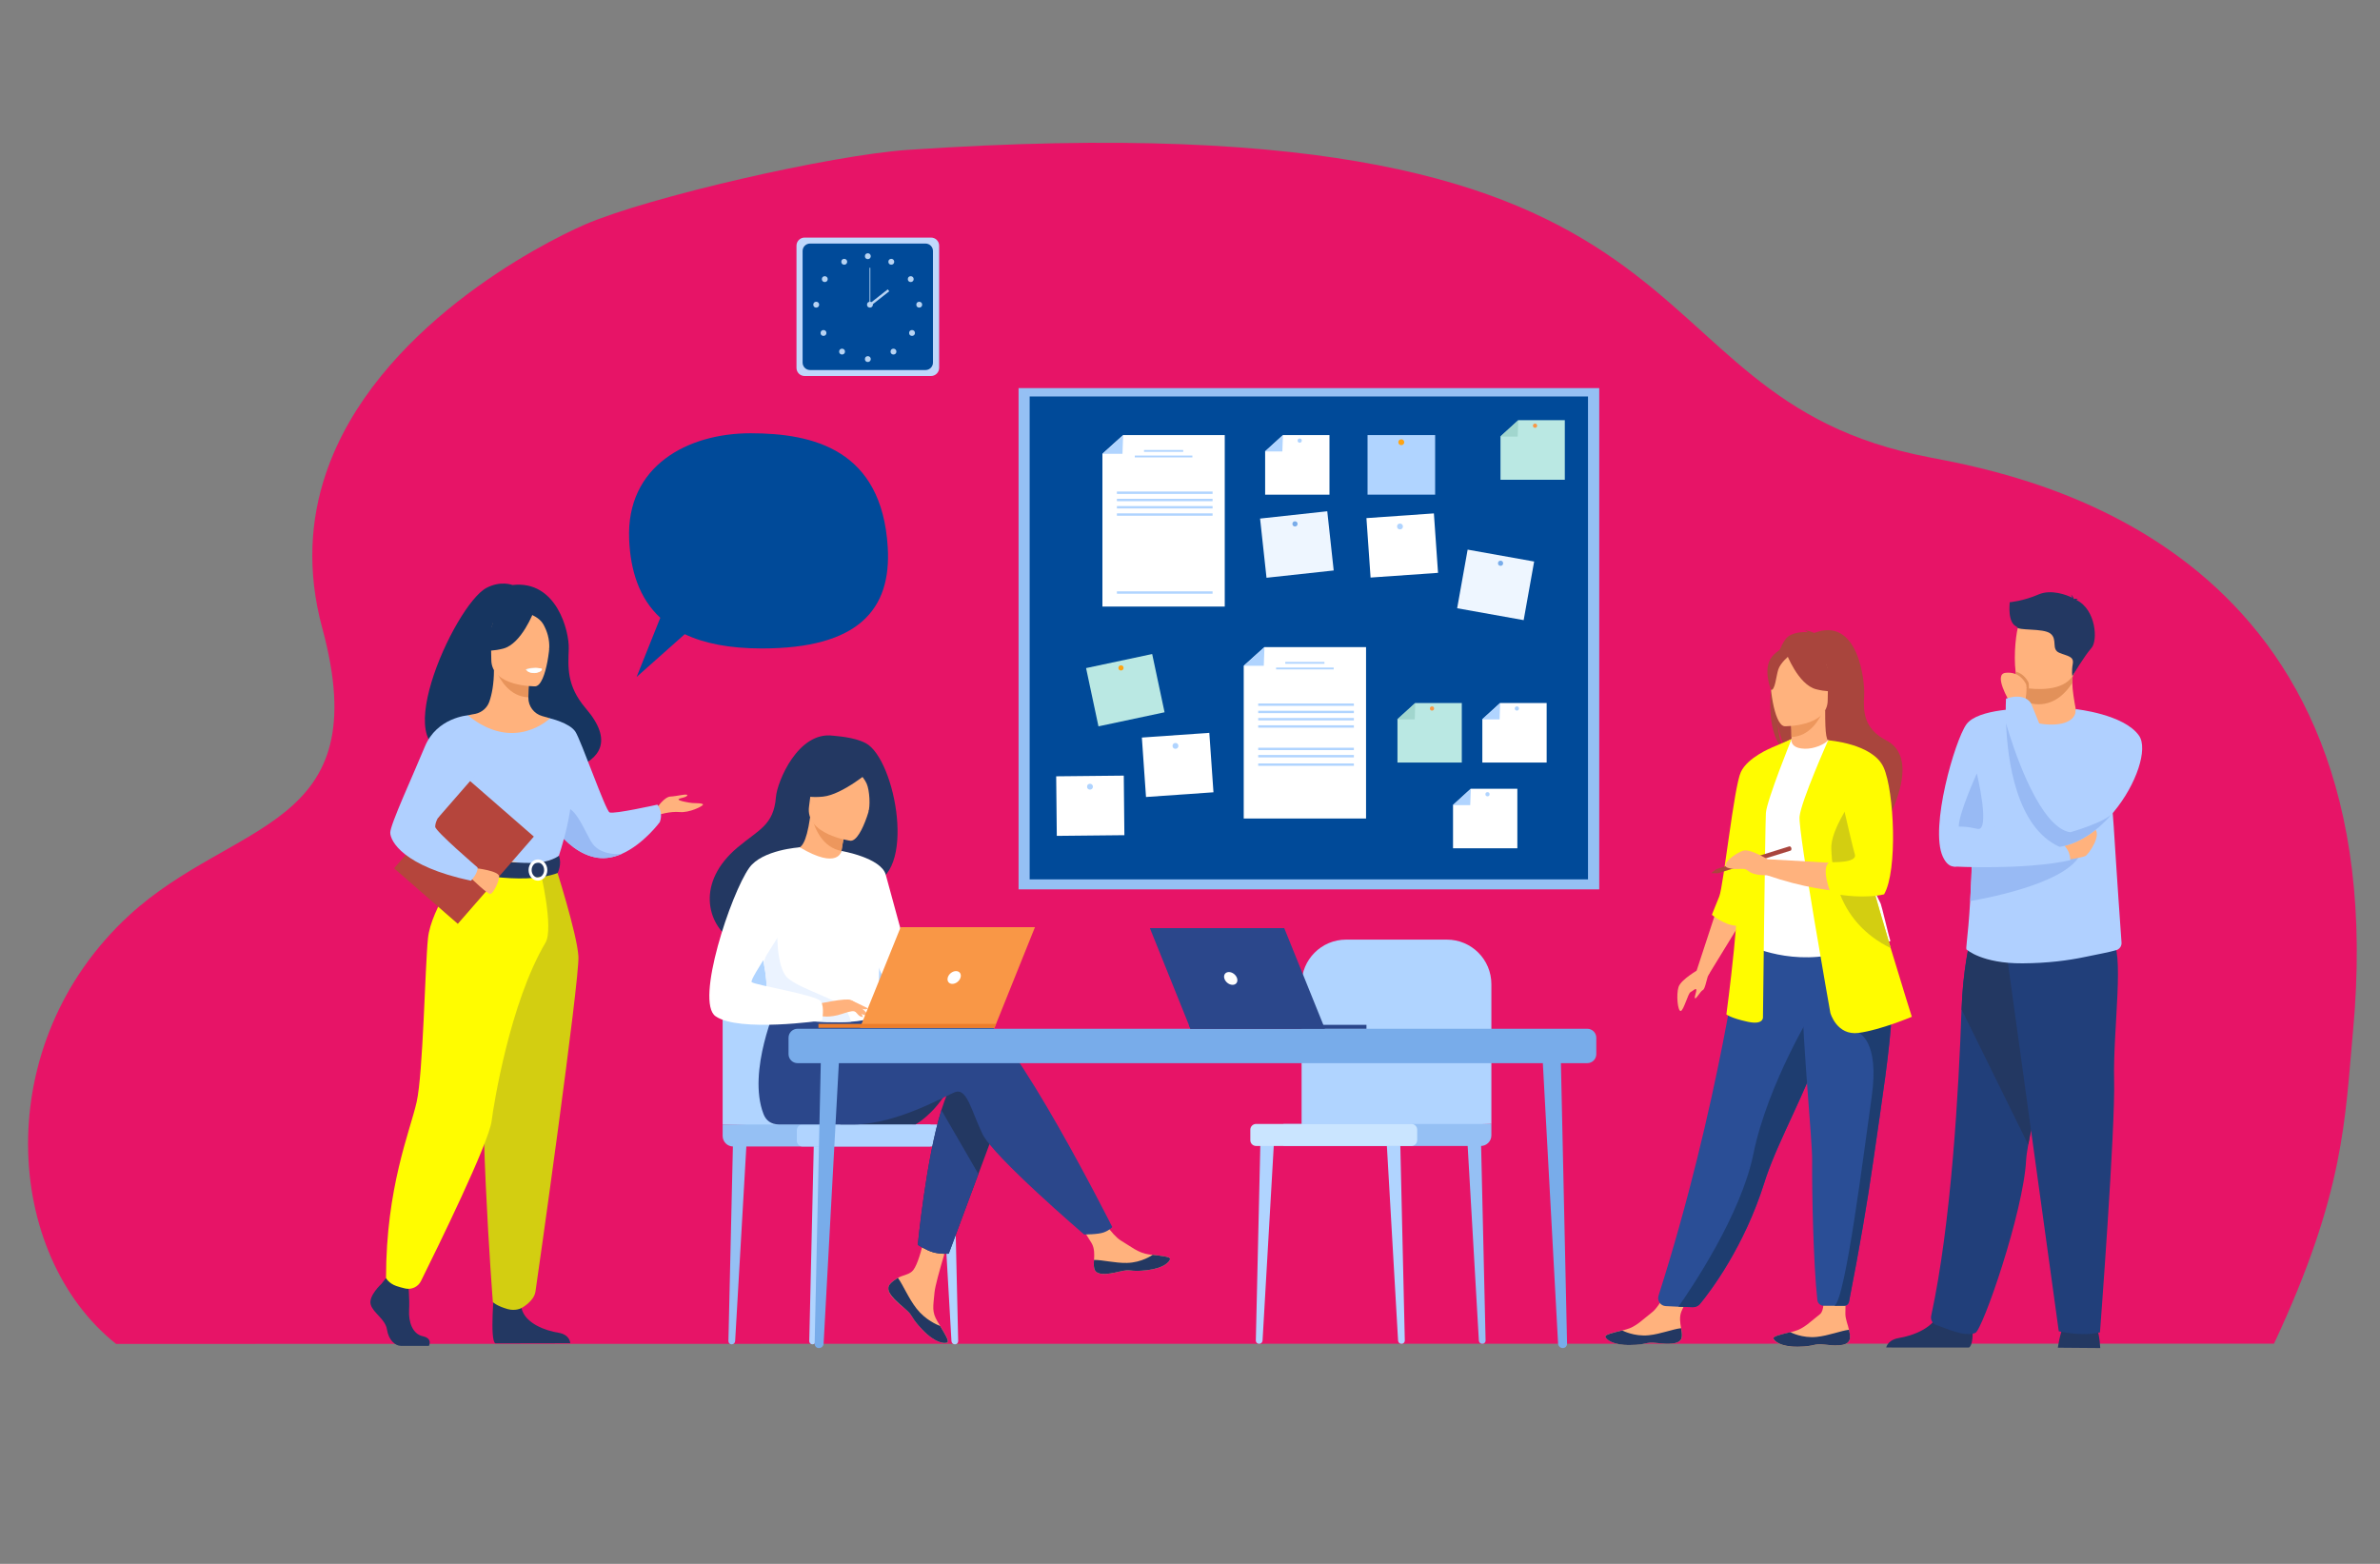 <?xml version="1.0" encoding="utf-8"?>
<!-- Generator: Adobe Illustrator 19.1.1, SVG Export Plug-In . SVG Version: 6.00 Build 0)  -->
<svg version="1.1" id="Calque_1" xmlns="http://www.w3.org/2000/svg" xmlns:xlink="http://www.w3.org/1999/xlink" x="0px" y="0px"
	 viewBox="1457 -700 3500 2300" style="enable-background:new 1457 -700 3500 2300;" xml:space="preserve">
<rect x="1457" y="-700" width="3500" height="2300" fill="#808080" stroke="none"/>
<style type="text/css">
	.st0{fill:#E71467;}
	.st1{fill:#B0D4FF;}
	.st2{fill:#95C0F4;}
	.st3{fill:#CAE5FF;}
	.st4{fill:#004A99;}
	.st5{fill:#FFFFFF;}
	.st6{fill:#FFA412;}
	.st7{fill:#EEF6FF;}
	.st8{fill:#78ACEA;}
	.st9{fill:#BAE8E3;}
	.st10{fill:#A1D6CE;}
	.st11{fill:#F99746;}
	.st12{fill:#C0D8FB;}
	.st13{fill:#B7D3F3;}
	.st14{fill:#FFB27D;}
	.st15{fill:#233862;}
	.st16{fill:#A9453D;}
	.st17{fill:#ED975D;}
	.st18{fill:#2A4E96;}
	.st19{fill:#5F9AA8;}
	.st20{fill:#FFFC00;}
	.st21{fill:#1E3D70;}
	.st22{fill:#D3CE11;}
	.st23{fill:#163560;}
	.st24{fill:#B0D0FF;}
	.st25{fill:#98BAF4;}
	.st26{fill:#E8945B;}
	.st27{fill:#EBF3FA;}
	.st28{fill:#F2CCAA;}
	.st29{fill:#B5453C;}
	.st30{fill:#2B478B;}
	.st31{fill:#EBF3FF;}
	.st32{fill:#ED7D2B;}
	.st33{fill:#213F7A;}
	.st34{fill:#E2915A;}
</style>
<g>
	<path class="st0" d="M1627.7,1276.5c0.2,0.1,3173.4-0.4,3173.4-0.4c104.5-222.8,104.3-331.7,116.2-459.4
		c65.6-706-466.1-814.5-621.9-843.9c-477-90.1-259.9-536.1-1502.8-452.4c-113.9,7.7-382.5,69.6-475.1,109.7
		c-64.9,28-309.5,153.8-381.3,366.5c-22.7,67.2-28.1,143-5.3,227.1c80.9,297.8-130,280.7-284.1,422.6
		C1441.2,835.7,1462.7,1145.5,1627.7,1276.5z"/>
	<g>
		<g>
			<path class="st1" d="M3517.9,1276.3h0.4c2.6,0,4.6-2.1,4.6-4.7l-6.9-300l-20.4-2.4l17.4,302.4
				C3513.1,1274.2,3515.2,1276.3,3517.9,1276.3z"/>
		</g>
		<g>
			<path class="st2" d="M3636.7,1276.3h0.4c2.6,0,4.6-2.1,4.6-4.7l-6.9-300l-20.4-2.4l17.4,302.4
				C3631.9,1274.2,3634.1,1276.3,3636.7,1276.3z"/>
		</g>
		<g>
			<path class="st1" d="M3308.8,1276.3h-0.4c-2.6,0-4.6-2.1-4.6-4.7l6.9-300l20.4-2.4l-17.4,302.4
				C3313.6,1274.2,3311.4,1276.3,3308.8,1276.3z"/>
		</g>
		<path class="st1" d="M3650.2,953V747.4c0-36.2-29.3-65.5-65.5-65.5h-148.1c-36.2,0-65.5,29.3-65.5,65.5v213.5L3650.2,953z"/>
		<path class="st2" d="M3344.5,985.4h290.1c8.6,0,15.6-7,15.6-15.6V953h-305.7L3344.5,985.4L3344.5,985.4z"/>
		<path class="st3" d="M3304.2,985.4h228.4c4.7,0,8.5-3.8,8.5-8.5v-15.4c0-4.7-3.8-8.5-8.5-8.5h-228.4c-4.7,0-8.5,3.8-8.5,8.5v15.4
			C3295.7,981.6,3299.5,985.4,3304.2,985.4z"/>
	</g>
	<g>
		<rect x="2954.9" y="-129.2" class="st2" width="853.9" height="737.2"/>
		<g>
			<rect x="2971.2" y="-116.9" class="st4" width="821.1" height="710.2"/>
			<g>
				<polygon class="st5" points="3258.1,192.1 3078.2,192.1 3078.2,-32.6 3108.7,-60.1 3258.1,-60.1 				"/>
				<polygon class="st1" points="3078.2,-32.6 3107.7,-32.6 3108.7,-60.1 				"/>
				<rect x="3139.4" y="-38.2" class="st1" width="57.6" height="2.7"/>
				<rect x="3125.8" y="-30" class="st1" width="84.7" height="2.7"/>
				<rect x="3099.5" y="22.9" class="st1" width="140.7" height="3.5"/>
				<rect x="3099.5" y="33.6" class="st1" width="140.7" height="3.5"/>
				<rect x="3099.5" y="44.3" class="st1" width="140.7" height="3.5"/>
				<rect x="3099.5" y="55" class="st1" width="140.7" height="3.5"/>
				<rect x="3099.5" y="169.7" class="st1" width="140.7" height="3.5"/>
			</g>
			<g>
				<polygon class="st5" points="3465.9,503.8 3286,503.8 3286,279.2 3316.5,251.7 3465.9,251.7 				"/>
				<polygon class="st1" points="3286,279.2 3315.5,279.2 3316.5,251.7 				"/>
				<rect x="3347.1" y="273.5" class="st1" width="57.6" height="2.7"/>
				<rect x="3333.6" y="281.8" class="st1" width="84.7" height="2.7"/>
				<rect x="3307.3" y="334.6" class="st1" width="140.7" height="3.5"/>
				<rect x="3307.3" y="345.3" class="st1" width="140.7" height="3.5"/>
				<rect x="3307.3" y="356" class="st1" width="140.7" height="3.5"/>
				<rect x="3307.3" y="366.7" class="st1" width="140.7" height="3.5"/>
				<rect x="3307.3" y="399.7" class="st1" width="140.7" height="3.5"/>
				<rect x="3307.3" y="410.4" class="st1" width="140.7" height="3.5"/>
				<rect x="3307.3" y="422.8" class="st1" width="140.7" height="3.5"/>
			</g>
			<g>
				<rect x="3468.1" y="-60.1" class="st1" width="99.4" height="87.6"/>
				<circle class="st6" cx="3517.7" cy="-49.6" r="4.3"/>
			</g>
			<g>
				
					<rect x="3467.9" y="58.4" transform="matrix(0.998 -6.963848e-002 6.963848e-002 0.998 1.424 245.21)" class="st5" width="99.4" height="87.6"/>
				<circle class="st1" cx="3515.8" cy="74.3" r="4.3"/>
			</g>
			<g>
				
					<rect x="3137.8" y="381" transform="matrix(0.998 -6.963723e-002 6.963723e-002 0.998 -21.847 223.003)" class="st5" width="99.4" height="87.6"/>
				<circle class="st1" cx="3185.6" cy="397" r="4.3"/>
			</g>
			<g>
				
					<rect x="3010.5" y="441.2" transform="matrix(1 -1.025597e-002 1.025597e-002 1 -4.813 31.411)" class="st5" width="99.4" height="87.6"/>
				<circle class="st1" cx="3059.9" cy="457" r="4.3"/>
			</g>
			<g>
				
					<rect x="3608.3" y="116.1" transform="matrix(0.984 0.176 -0.176 0.984 85.159 -640.953)" class="st7" width="99.4" height="87.6"/>
				<circle class="st8" cx="3663.7" cy="128.4" r="3.8"/>
			</g>
			<g>
				
					<rect x="3315.1" y="58.4" transform="matrix(0.994 -0.108 0.108 0.994 8.538 362.641)" class="st7" width="99.4" height="87.6"/>
				<circle class="st8" cx="3361.4" cy="70.5" r="3.8"/>
			</g>
			<g>
				
					<rect x="3062.4" y="269.7" transform="matrix(0.978 -0.208 0.208 0.978 3.041 655.782)" class="st9" width="99.4" height="87.6"/>
				<circle class="st6" cx="3105.5" cy="282.3" r="3.8"/>
			</g>
			<g>
				<g>
					<polygon class="st5" points="3412.1,27.5 3317.5,27.5 3317.5,-36 3343.7,-60.1 3412.1,-60.1 					"/>
					<polygon class="st1" points="3317,-36 3342.8,-36 3343.7,-60.1 					"/>
				</g>
				<circle class="st1" cx="3368.3" cy="-52" r="3.1"/>
			</g>
			<g>
				<g>
					<polygon class="st5" points="3688.4,547.6 3593.8,547.6 3593.8,484.1 3620,460 3688.4,460 					"/>
					<polygon class="st1" points="3593.3,484.1 3619.1,484.1 3620,460 					"/>
				</g>
				<circle class="st1" cx="3644.5" cy="468.1" r="3.1"/>
			</g>
			<g>
				<g>
					<polygon class="st5" points="3731.5,421.5 3636.9,421.5 3636.9,358 3663.1,333.9 3731.5,333.9 					"/>
					<polygon class="st1" points="3636.4,358 3662.3,358 3663.1,333.9 					"/>
				</g>
				<circle class="st1" cx="3687.7" cy="342" r="3.1"/>
			</g>
			<g>
				<g>
					<polygon class="st9" points="3606.7,421.5 3512.1,421.5 3512.1,358 3538.3,333.9 3606.7,333.9 					"/>
					<polygon class="st10" points="3511.6,358 3537.5,358 3538.3,333.9 					"/>
				</g>
				<circle class="st11" cx="3562.9" cy="342" r="3.1"/>
			</g>
			<g>
				<g>
					<polygon class="st9" points="3758.2,5.6 3663.6,5.6 3663.6,-57.9 3689.8,-82 3758.2,-82 					"/>
					<polygon class="st10" points="3663.1,-57.9 3688.9,-57.9 3689.8,-82 					"/>
				</g>
				<circle class="st11" cx="3714.4" cy="-73.9" r="3.1"/>
			</g>
		</g>
	</g>
	<g>
		<path class="st12" d="M2826.2-147h-186c-6.6,0-11.9-5.4-11.9-11.9v-179.8c0-6.6,5.4-11.9,11.9-11.9h186c6.6,0,11.9,5.4,11.9,11.9
			v179.8C2838.1-152.4,2832.7-147,2826.2-147z"/>
		<path class="st4" d="M2818.1-155.8h-169.9c-6,0-10.9-4.9-10.9-10.9v-164.2c0-6,4.9-10.9,10.9-10.9h169.9c6,0,10.9,4.9,10.9,10.9
			v164.2C2829-160.7,2824.1-155.8,2818.1-155.8z"/>
		<g>
			<g>
				<circle class="st13" cx="2733.2" cy="-323.2" r="4.3"/>
				<circle class="st13" cx="2767.7" cy="-315" r="4.3"/>
				<circle class="st13" cx="2796.3" cy="-289.5" r="4.3"/>
				<circle class="st13" cx="2808.8" cy="-251.9" r="4.3"/>
				<circle class="st13" cx="2798.2" cy="-210.3" r="4.3"/>
				<circle class="st13" cx="2770.9" cy="-182.9" r="4.3"/>
				<circle class="st13" cx="2733.2" cy="-171.9" r="4.3"/>
			</g>
			<g>
				<circle class="st13" cx="2698.5" cy="-315" r="4.3"/>
				<circle class="st13" cx="2669.9" cy="-289.5" r="4.3"/>
				<circle class="st13" cx="2657.3" cy="-251.9" r="4.3"/>
				<circle class="st13" cx="2668" cy="-210.3" r="4.3"/>
				<circle class="st13" cx="2695.3" cy="-182.9" r="4.3"/>
			</g>
		</g>
		<g>
			<circle class="st13" cx="2736.3" cy="-251.9" r="4.3"/>
			<g>
				<rect x="2735.7" y="-306.2" class="st13" width="1.2" height="54.3"/>
			</g>
			<g>
				
					<rect x="2748.4" y="-281.6" transform="matrix(-0.618 -0.786 0.786 -0.618 4655.843 1737.197)" class="st13" width="3.6" height="36.6"/>
			</g>
		</g>
	</g>
	<g>
		<g>
			<path class="st14" d="M3930.4,1265.5c-0.9,11.7-17.3,11.8-36,9.6c-18.7-2.2-13.7,2.6-39.9,2.9c-26.2,0.4-35.2-8.3-36.5-12
				c-1.1-3.3,11.5-6.1,25-9.4c1.7-0.4,3.4-0.8,5.1-1.3c15.2-3.9,25.3-15.3,38.3-25.2c12.3-9.4,28.2-43.5,28.2-43.5l35.8-1.6
				c0,0-15.1,30.6-20.7,43.7c-3.3,7.7-1.9,17.3-0.5,24.6C3929.9,1257.4,3930.7,1261.4,3930.4,1265.5z"/>
			<path class="st15" d="M3894.3,1275.2c-18.7-2.2-13.7,2.6-39.9,2.9c-26.2,0.4-35.2-8.3-36.5-12c-1.1-3.3,11.5-6.1,25-9.4l0.2,0.2
				c0,0,16.9,9,38.4,6.9c17.6-1.8,35.5-9.1,47.6-10.4c0.8,4,1.5,8,1.2,12.2C3929.5,1277.2,3913,1277.4,3894.3,1275.2z"/>
		</g>
		<g>
			<path class="st14" d="M4177.4,1268c-0.8,11.7-17.3,11.8-36,9.7c-18.7-2.2-13.7,2.6-39.9,3c-26.2,0.4-35.2-8.3-36.5-12
				c-1.1-3.3,11.5-6.1,25-9.4c1.7-0.4,3.4-0.8,5.1-1.3c15.2-3.9,25.3-15.3,38.3-25.2c12.3-9.4,0-65.3,0-65.3l39.3-3.8
				c0,0-1.9,47-1.9,68.4c0,8.4,3.9,16.5,5.3,23.8C4177,1259.8,4177.7,1263.9,4177.4,1268z"/>
			<path class="st15" d="M4141.4,1277.6c-18.7-2.2-13.7,2.6-39.9,3c-26.2,0.4-35.2-8.3-36.5-12c-1.1-3.3,11.5-6.1,25-9.4l0.2,0.2
				c0,0,16.9,9,38.4,6.8c17.6-1.8,35.5-9.1,47.6-10.5c0.8,4,1.6,8,1.3,12.2C4176.6,1279.6,4160.1,1279.8,4141.4,1277.6z"/>
		</g>
		<path class="st16" d="M4062.6,303c-6.8-27.9,3-40.8,11.9-47.7c4.2-10.3,9-17.6,13.9-20.4c8.9-5.1,19.7-5.6,27.2-5.2
			c-1.9-2-5.7-2.7-5.7-2.7c4.6-0.7,15,3.9,15,3.9c64.7-24.9,74.8,70.3,73.5,92.4s-1.2,48.2,32.5,65.6
			c64.2,33.2-21.3,158.5-21.3,158.5c1.6-17.9-80.8-112.2-123.9-140.4c-10.5-15.4-14.2-42.7-14.5-44.8c1.8,21.6,5.5,33.7,8.8,40.5
			C4060.3,384.6,4057.4,341.3,4062.6,303z"/>
		<path class="st14" d="M4088.2,408.4c-0.2,0.1,20.8,11,36.6,6.7c14.9-4,24.6-23.3,24.3-23.3c-6.3-1.2-8.1-9.9-8-47l-2.8,0.6
			l-47.8,9.5c0,0,1.1,15,1.1,29.2C4091.6,395.8,4090.9,407.1,4088.2,408.4z"/>
		<path class="st17" d="M4090.4,354.7c0,0,1.1,15,1.1,29.2c26.7-0.8,40.9-25.2,46.7-38.7L4090.4,354.7z"/>
		<path class="st18" d="M3896,1205.6c-2.3,7.3,2.9,14.9,10.6,15.3l18.7,0.9l19.8,0.6c4.9,0.2,9.7-2,12.8-5.8
			c15.8-19.3,64.3-83.8,93.8-177.5c0.8-2.6,1.7-5.3,2.6-8c19.4-56.7,59.8-127.9,81-192.3c3.4-10.3,6.4-19.9,9.1-29.1
			c0.9-2.9,1.7-5.8,2.5-8.6c15.7-54.4,20.2-90.1,24.4-128.3l-153.4,1.2C4017.8,674,3985.5,925,3896,1205.6z"/>
		<path class="st5" d="M4039.3,585.8c0.4,73-10.7,104.3-10.7,104.3s65.7,33.4,143.8,8.8c0.9-0.3,64.6-14.8,64.6-14.8
			c-1.3-3-12.9-52.2-14.2-54.9c-16.5-35.4-29-50.9-31-61.8c-3.6-20.3-3.7-41.3-1.9-61.2c4.8-52.5,18.9-96.1,18.9-96.1
			c-21.3-4.8-41.2-13.3-63.3-21.6c-5.1,6.3-20.7,13-34.2,12.7c-15.6-0.3-20.6-7-19.8-14.3c-16.6,9.2-29.8,17.9-29.8,17.9
			c-14.1,24.5-42.6,48.2-44.7,85.8C4016.6,499.9,4039.3,583.8,4039.3,585.8z"/>
		<path class="st19" d="M4171.3,594c6.7,9.5,19.6,67.2,51.6,74.4c-16.5-41.1-29-59.1-31-71.8c-3.6-23.6-3.7-48-1.9-71
			c-10.7-18.8-18.7-31.6-18.7-31.6c-0.8-3-17-53.1-22.2-8.3C4143.9,530.3,4163.8,583.3,4171.3,594z"/>
		<path class="st14" d="M4081.5,368.1c0,0,63.3,1,63.3-38.4s8.2-65.8-32.2-68.2c-40.4-2.3-48.3,12.7-51.5,25.9
			C4058,300.6,4065.1,366.8,4081.5,368.1z"/>
		<path class="st16" d="M4083.9,260.6c0,0,17.3,46.3,43.9,53.1c26.6,6.8,38.1-0.3,38.1-0.3s-20.4-16.2-24.6-44.5
			C4141.3,268.9,4096.9,238.6,4083.9,260.6z"/>
		<path class="st16" d="M4088.2,264.3c0,0-12.9,10.3-16.1,20.4c-3.2,10-4.6,30.7-10.6,30c0,0-13.1-31.4,1.6-49.2
			C4078.6,246.6,4088.2,264.3,4088.2,264.3z"/>
		<polygon class="st14" points="3981.9,636.5 3952,727.6 3969.1,734.5 4018.5,653.9 		"/>
		<path class="st20" d="M4062.5,399.6c0,0-35.2,14-45.4,35.8s-25.6,168.1-31.8,183.1s-10.8,26.9-10.8,26.9s17.8,15,35.6,16.1
			S4062.5,399.6,4062.5,399.6z"/>
		<path class="st20" d="M4091.6,387c0,0-36.6,90.5-37.7,108.8c-1.1,18.3-4.3,299.4-4.3,299.4s2.2,12.9-22.6,7.5
			s-31.2-10.8-31.2-10.8s23.7-173.4,17.2-233.7c-6.5-60.3,49.5-158.7,49.5-158.7L4091.6,387z"/>
		<path class="st21" d="M3925.3,1221.8l21.5,0.7c3.8,0.1,7.5-1.5,10-4.5c14.4-17.5,64.7-82.8,94.9-178.9c0.8-2.6,1.7-5.3,2.6-8
			c19.4-56.7,59.8-127.9,81-192.3c3.4-10.3,6.4-19.9,9.1-29.1c0.9-2.9,1.7-5.8,2.5-8.6l-22.6-17.1c0,0-67.8,109.8-88.8,213.2
			C4017.2,1086.9,3944.2,1194.9,3925.3,1221.8z"/>
		<path class="st18" d="M4121.9,1006.7c-0.4,47.6,1.9,153.5,7.7,205.4c0.5,4.7,4.5,8.3,9.3,8.3h16c6.7,0,11.8,0,15.1-0.1
			c2.9,0,5.4-2.1,5.9-5c15.9-81,27.3-148.3,35.7-206.5c7-48.7,13.2-90.4,18-126.3c4.8-36.2,8.1-66.4,9.3-92c0.2-4,0.3-7.9,0.4-11.7
			c0.1-3.8,0.1-7.5,0.1-11.1l-132.6-12.9C4108.5,842.8,4122.2,977.5,4121.9,1006.7z"/>
		<path class="st21" d="M4154.9,1220.4c6.1,0,10.8,0,14.1-0.1c3.5,0,6.5-2.6,7.2-6c15.8-80.5,27.1-147.5,35.4-205.4
			c7-48.7,13.2-90.4,18-126.3c4.8-36.2,8.1-66.4,9.3-92l-48.6,28.6c0,0,31,11,19.2,93.9S4171.4,1208.7,4154.9,1220.4z"/>
		<path class="st20" d="M4148.7,789.7c0,0,9.3,33.7,41.6,29.4c32.3-4.3,78.2-23.7,78.2-23.7s-13.8-43.6-31-100.9
			c-20.8-69.4-46.5-158.8-58.6-215.2c-3.4-15.8-5.7-29-6.6-38.5l-26.8-52c0,0-40,89.7-42.1,112.3
			C4101.3,523.8,4148.7,789.7,4148.7,789.7z"/>
		<path class="st14" d="M4180.9,497.8l-35.4-108.9c0.1,0,44.7,13.3,67.1,24.6c0,0,14,18.1,22.7,59.8c0,0,9.2,100.1-11.3,136.7
			c0,0-64.6,12.9-168-22.6v-23.7c0,0,113.1,5.9,136.2,8.6L4180.9,497.8z"/>
		<path class="st22" d="M4150.1,548.5c1.4,36.6,10.1,107.7,86.9,145.7c0.2,0.1,0.4,0.2,0.6,0.3c-20.8-69.4-46.5-158.8-58.6-215.2
			C4164.8,500.4,4149.3,528.4,4150.1,548.5z"/>
		<path class="st20" d="M4145.6,388.8c0,0,65.6,4.6,81.4,39.8c15.8,35.2,20.8,152.2,0.7,186.7c0,0-27.7,7.9-76.6-1.3
			c-0.6-0.1-1.2-0.2-1.8-0.3c0,0-15.6-38.2-1.6-45.8c0,0,41.3,2.2,37-11.5C4180.3,542.8,4145.6,388.8,4145.6,388.8z"/>
		<g>
			<path class="st16" d="M3981.1,578.2l1.9,6.2l107.6-33.5c0,0,1.4-1.6,0.7-3.8c-0.8-2.4-2.7-2.4-2.7-2.4L3981.1,578.2z"/>
			<polygon class="st16" points="3973.4,584.1 3981.1,578.2 3983.1,584.4 			"/>
		</g>
		<path class="st14" d="M3956.3,725.1c0,0-27.3,15.1-30.9,26.6c-3.6,11.5-1.1,35.6,3.2,35.2s10.8-25.9,14.4-27.7s8.6-7.2,8.6-3.2
			s-3.6,11.1-1.8,12.2s7.5-10.1,11.5-12.2c4-2.2,5.6-19.9,9.5-24.7C3974.6,726.6,3956.3,725.1,3956.3,725.1z"/>
		<path class="st14" d="M4056.1,563.6c0,0-24.4-15-34.7-12.7c-10.2,2.3-36.3,21.2-23.8,25.3s22.7-0.2,27.5,2.8s8.4,8.4,30.9,8.3
			C4078.6,587.2,4056.1,563.6,4056.1,563.6z"/>
	</g>
	<g>
		<path class="st23" d="M2136.3,402.1c-4.1-7.9,89.3-36.3,90.8,41.6c0,0,174.9-4.3,91.4-101.8c-28.9-33.7-25.9-61.7-25.1-87.6
			c0.9-26-18-101.5-82.7-93.9c0,0-17-6.9-38.1,4.1C2124.4,189.4,2016.6,430.8,2136.3,402.1z"/>
		<path class="st14" d="M2422.3,489.2c0,0,11.4-17.3,20.6-17.7c9.2-0.3,26.2-5.1,24.8-1.7s-11.9,3.7-12.9,5.8
			c-1,2,15.6,5.1,20.4,5.4s16,0,15.6,2.4c-0.3,2.4-20.2,12.2-34.2,10.9c-14-1.4-31.4,4.1-31.4,4.1L2422.3,489.2z"/>
		<path class="st24" d="M2257.6,494.8c0,0,6.2,12.3,17.4,26.3c13.5,16.9,34.4,36.5,60.6,40.4c12.5,1.8,24.7-0.8,36-5.8l0,0
			c31.8-14.1,55.7-46.6,55.7-46.6c5.6-15.3-3.6-25.7-3.6-25.7s-64.2,14.4-70.3,11.4c-6.1-3.1-41.8-105.9-50.3-118.8
			s-37.5-19.6-37.5-19.6L2257.6,494.8z"/>
		<path class="st25" d="M2275,521.1c13.5,16.9,34.4,36.5,60.6,40.4c12.5,1.8,24.7-0.8,36-5.8c-1.2,0.2-33,4.1-45.7-18.6
			c-12.9-23.1-26.9-59.8-46.1-47.6C2271.6,494.8,2271.9,507.9,2275,521.1z"/>
		<path class="st15" d="M2018,1188.1c0,0-19.6,17.9-15.8,30.6c3.8,12.7,21.5,21.2,23.9,36.7c2.4,15.5,12,24,20.6,24c8.6,0,41,0,41,0
			s6.3-10.9-9-14.2c-15.3-3.3-21.1-21.5-20.1-38.5c1-16.9-1.4-39.5-1.4-39.5l-32.5-7.5L2018,1188.1z"/>
		<path class="st15" d="M2183.9,1195.7c0,0-7.1,75.8,1.6,80l110.1-0.2c0,0,0-12.7-17.7-15.5c-17.7-2.8-48.8-13.2-54-36.2
			C2218.6,1200.6,2183.9,1195.7,2183.9,1195.7z"/>
		<path class="st14" d="M2105.4,652.1c22.7-50.8,36.5-65.4,33.9-81.2c-2-11.7,6-218.9,6-218.9c2.7-0.8,8.1-1.6,11-2.2
			c9.3-2.1,17-8.6,20.2-17.6c3.9-10.8,6.9-26.8,6.9-46.7l2.9,0.6l48.8,9.7c0,0-1.1,15.4-1.1,29.8c0,0.1,0,0.2,0,0.4
			c-0.1,12.6,8.2,23.7,20.3,27.1c6.2,1.8,11.5,3.3,11.5,3.3s17.9,51.2,21.3,103.7c3.4,52.6-32.6,75.4,0.3,180.4
			C2320.9,747.8,2092.9,680.2,2105.4,652.1z"/>
		<path class="st26" d="M2235.1,295.7c0,0-1.1,15.4-1.1,29.8c-27.3-0.8-41.7-25.7-47.7-39.5L2235.1,295.7z"/>
		<path class="st14" d="M2244.2,309.4c0,0-64.6,1.1-64.7-39.2c0-40.3-8.4-67.2,32.8-69.6c41.3-2.4,49.3,13,52.6,26.4
			C2268.2,240.4,2261,308.1,2244.2,309.4z"/>
		<path class="st23" d="M2241.8,199.7c0,0-17.7,47.2-44.8,54.2c-27.2,7-38.9-0.3-38.9-0.3s20.8-16.5,25.1-45.4
			C2183.2,208.2,2228.4,177.2,2241.8,199.7z"/>
		<path class="st23" d="M2237.4,203.5c0,0,13.1,4.9,18.5,14.5c5.3,9.4,9.8,21.8,8.7,37c0,0,13.3-32.1-1.7-50.3
			C2247.1,185.4,2237.4,203.5,2237.4,203.5z"/>
		<path class="st27" d="M2230.1,284.5c0,0,4.5,5.9,13.4,5.4c7.2-0.3,10-6.6,10-6.6S2240.3,280.2,2230.1,284.5z"/>
		<path class="st24" d="M2099.2,443.7c0,0-1.6,23.1,0,50.9c1.1,18.4,19.7,43.1,22.3,49.1c6.6,15.3,14.1,17.8,14.1,17.8l57.8,14.2
			l20.3,5l64.1-19.1c0,0,29.2-81.5,17.5-127.4c-11.7-45.9-29.6-77.7-29.6-77.7s-52.3,51.2-120.4-4.3L2099.2,443.7z"/>
		<path class="st28" d="M2116.1,502.1c1.1,18.4,2.8,35.5,5.4,41.6c6.6,15.3,14.1,17.8,14.1,17.8l57.8,14.2l25.1-7.4
			c0,0-83.8-12.7-74.5-84.8L2116.1,502.1z"/>
		<path class="st22" d="M2273.8,573.9c0,0,31.7,98.8,33.8,132.5c2.1,33.7-60.7,477.9-63.2,493.4c-2.4,14.6-20.5,23.9-20.5,23.9
			s-8.3,4.9-20.3,1.6c-16.5-4.7-21.8-10.3-21.8-10.3s-24.7-316.9-9.4-430.1c15.3-113.2,15.5-211.1,15.5-211.1L2273.8,573.9
			L2273.8,573.9z"/>
		<path class="st20" d="M2139.3,570.9c0,0-48.4,65-52.9,108.9s-7.1,198.2-16.7,241c-9.6,42.8-45,125.2-45,258.8c0,0,3.7,7.7,15,11.7
			c3.6,1.3,8.5,2.6,13.2,3.7c9.4,2.1,19-2.4,23.2-11c23.9-48.1,100-203.3,103.9-235.5c2.8-22.8,26.8-173.6,79.2-262.1
			c12.6-21.2-7.7-105.8-7.7-105.8L2139.3,570.9z"/>
		<path class="st5" d="M2231.6,285.5c0,0,1.1,4.7,12.9,4c0,0,9.9-0.6,9.6-5.8C2254.1,283.7,2244.5,280,2231.6,285.5z"/>
		<path class="st15" d="M2278.9,558.6c0,0-12.7,10.1-38.1,10.6c-30.2,0.6-105.2-7.7-105.2-7.7s-3.3,9.3-3.2,19.1
			c0,0,91.5,23.1,144.6,3.4C2277,584,2283.8,571.1,2278.9,558.6z"/>
		<g>
			<path class="st5" d="M2234.3,579.6c0-8.6,6.2-15.6,13.8-15.6c7.6,0,13.8,7,13.8,15.6s-6.2,15.6-13.8,15.6
				C2240.4,595.3,2234.3,588.3,2234.3,579.6z M2238.8,579.6c0,6.1,4.1,11,9.2,11s9.2-5,9.2-11c0-6.1-4.1-11-9.2-11
				C2243,568.6,2238.8,573.6,2238.8,579.6z"/>
		</g>
		
			<rect x="2077.7" y="468" transform="matrix(0.754 0.657 -0.657 0.754 889.234 -1269.202)" class="st29" width="124.3" height="170.2"/>
		<path class="st14" d="M2156.8,576.8c0,0,34.4,4,34.2,12.2c-0.1,8.2-8.6,24.9-12.8,25.7c-4.2,0.7-28-22.7-28-22.7L2156.8,576.8z"/>
		<path class="st24" d="M2145.3,352c0,0-45.9,3.2-63.5,46c-17.6,42.7-50.9,114.5-50.9,126.6s18.6,49.3,118.7,70.7
			c0,0,10.4-10.9,9.7-19.5c0,0-62.5-53.7-62.3-59.9c0.3-11.9,10.2-27.5,65.1-82.4C2177,418.5,2145.3,352,2145.3,352z"/>
	</g>
	<g>
		<g>
			<g>
				<path class="st1" d="M2652.1,1277.1h-0.4c-2.6,0-4.6-2.1-4.6-4.7l6.9-300l20.4-2.4l-17.4,302.4
					C2656.8,1275,2654.7,1277.1,2652.1,1277.1z"/>
			</g>
			<g>
				<path class="st2" d="M2533.2,1277.1h-0.4c-2.6,0-4.6-2.1-4.6-4.7l6.9-300l20.4-2.4l-17.4,302.4
					C2538,1275,2535.8,1277.1,2533.2,1277.1z"/>
			</g>
			<g>
				<path class="st1" d="M2861.1,1277.1h0.4c2.6,0,4.6-2.1,4.6-4.7l-6.9-300l-20.4-2.4l17.4,302.4
					C2856.4,1275,2858.5,1277.1,2861.1,1277.1z"/>
			</g>
			<path class="st1" d="M2519.7,953.8V748.2c0-36.2,29.3-65.5,65.5-65.5h148.1c36.2,0,65.5,29.3,65.5,65.5v213.5L2519.7,953.8z"/>
			<path class="st2" d="M2825.4,986.2h-290.1c-8.6,0-15.6-7-15.6-15.6v-16.8h305.7L2825.4,986.2L2825.4,986.2z"/>
			<path class="st1" d="M2865.7,986.2h-228.4c-4.7,0-8.5-3.8-8.5-8.5v-15.4c0-4.7,3.8-8.5,8.5-8.5h228.4c4.7,0,8.5,3.8,8.5,8.5v15.4
				C2874.2,982.4,2870.4,986.2,2865.7,986.2z"/>
		</g>
		<g>
			<path class="st15" d="M2851.3,902.5c-21.2,36.9-47.9,51.2-47.9,51.2h-111C2692.3,953.7,2867.5,874.4,2851.3,902.5z"/>
			<g>
				<path class="st14" d="M2766,1188.3c-2.9,3.3-3.3,7-1.8,11c0,0,0,0,0,0.1c2.6,7.3,11.4,15.5,21.6,23.7c1.3,1,2.5,2,3.5,2.9
					c0.3,0.2,0.5,0.5,0.8,0.7c0.2,0.2,0.4,0.4,0.6,0.5c9.5,8.7,5.9,10.7,22.9,28.5c19.4,20.2,32.8,20.6,36.6,18.7
					c3.2-1.6-3.3-12.3-10.6-24.3c-0.4-0.6-0.7-1.2-1.1-1.8c-1-1.6-1.9-3.2-2.9-4.8c-8.5-14.5-6.3-21.3-4.3-42.9
					c1.6-17.5,27.3-97.9,27.3-97.9l-37.2-6.4c0,0-11.2,64-23.5,73.9c-6.6,5.3-14,5.3-20.3,9.2c-0.4,0.3-0.9,0.5-1.3,0.8
					C2772.6,1182.5,2768.9,1185,2766,1188.3z"/>
				<path class="st15" d="M2766,1188.3c-2.9,3.3-3.3,7-1.8,11c0,0,0,0,0,0.1c3.2,7.3,11.8,15.4,21.6,23.6c1.3,1.1,2.4,2,3.4,3
					c0.3,0.2,0.5,0.5,0.8,0.7c0.2,0.2,0.4,0.4,0.6,0.5c9.5,8.7,5.9,10.7,22.9,28.5c19.4,20.2,32.8,20.6,36.6,18.7
					c3.2-1.6-3.3-12.3-10.6-24.3c-3.8-1.4-21.3-8.5-34.6-25.5c-11.7-14.9-19.5-34.1-27.4-45.2c-0.4,0.3-0.9,0.5-1.3,0.8
					C2772.6,1182.5,2768.9,1185,2766,1188.3z"/>
				<path class="st14" d="M3066,1165.1c2.3,11.5,18.7,9.6,37,5.1s13.9,0.8,40-2c26-2.9,33.9-12.6,34.7-16.5
					c0.7-3.4-12.2-4.6-25.9-6.2c-1.7-0.2-3.5-0.4-5.2-0.6c-15.6-2-27-12-41.1-20.3c-13.4-7.8-33.4-39.7-33.4-39.7l-35.7,2.8
					c0,0,18.7,28.5,26,40.8c4.3,7.3,4,16.9,3.5,24.3C3065.4,1156.9,3065.2,1161,3066,1165.1z"/>
				<path class="st15" d="M3103,1170.2c18.3-4.5,13.9,0.8,40-2c26-2.9,33.9-12.6,34.7-16.5c0.7-3.4-12.2-4.6-25.9-6.2l-0.1,0.3
					c0,0-15.6,11.1-37.3,11.6c-17.7,0.4-36.4-4.6-48.6-4.4c-0.3,4-0.5,8.2,0.3,12.2C3068.3,1176.5,3084.7,1174.6,3103,1170.2z"/>
				<path class="st15" d="M2929.2,936.8l-33.4,89.8l-43.6,117.2c0,0-11.8,1.1-23.1-2.1c-10.4-3-22.4-10.9-22.4-10.9
					s12.1-125.9,34.7-198.2c5.8-18.5,12.3-33.6,19.4-42C2895.8,849.3,2929.2,936.8,2929.2,936.8z"/>
				<path class="st30" d="M2895.3,794.2c-21.9-7.1-84.2,2-146.9,14.3l-13.1-21.6L2600,776.3c0,0-44.6,99-20.2,162.1
					c3.6,9.3,10.7,15.2,22.9,15.4h2c0,0,80.5,0,106.7,0c67.3,0,142.4-46.3,152.1-48.2c15.9-3.2,22.3,28.6,38.2,62
					c15.9,33.4,149.5,147.9,149.5,147.9s20.5,0.2,29-3c9.1-3.4,12.5-7.9,12.5-7.9S2944.6,810.1,2895.3,794.2z"/>
				<path class="st15" d="M2730,392.9c-17.3-9.1-43.7-10.3-48-10.9c-51.3-6.9-82.1,67.6-83.9,90.2c-3.3,41.6-25.4,48-56.3,74
					c-62.1,52.2-43.9,113-9.9,135.5c20.4,13.5,56.3,0,56.3,0c0.5,0.4,98.2-54.6,146.4-81.2C2806.7,590.2,2774.1,416.1,2730,392.9z"
					/>
				<path class="st14" d="M2694.1,577.9c0.2,0.1-23.7,8.3-39.7,1.2c-15-6.6-26.4-31.4-26.2-31.4c6.8-0.3,14.4-6.3,20.1-45.6l2.9,1
					l49,17.6c0,0-3.6,15.7-5.8,30.7C2692.5,564.1,2691.4,576.1,2694.1,577.9z"/>
				<path class="st17" d="M2700.3,520.8c0,0-3.6,15.7-5.8,30.7c-28.1-5.1-39.2-33.1-43.2-48.3L2700.3,520.8z"/>
				<path class="st14" d="M2707.6,536.5c0,0-67-9-60.8-50.7c6.2-41.7,1.8-70.9,44.9-66.9s49,21.1,50.3,35.5
					C2743.2,468.8,2725.2,537.7,2707.6,536.5z"/>
				<path class="st15" d="M2739.5,431.6c0,0-42.9,37-72.1,40c-29.2,3-40.2-6.4-40.2-6.4s17.2-14.3,27.6-37.3
					c3.1-6.8,9.5-11.5,16.9-12.1C2692.4,413.9,2732,413.1,2739.5,431.6z"/>
				<path class="st15" d="M2712.6,428.3c0,0,14.4,13.9,18.9,24.2c4.4,9.9,5.7,33.7,2.2,43.1c0,0,22.4-43.5,9.7-64.6
					C2730,408.6,2712.6,428.3,2712.6,428.3z"/>
				<path class="st5" d="M2750.6,676.7c-2,135.7-0.6,107.3-15.4,120.2c-3.6,3.1-13.6,4.9-26.9,5.8c-41.6,2.8-114.8-4.1-117.5-11.8
					c-9.6-26.6-2.8-34.9-10.8-75.6c-0.8-4.3-1.9-9-3.1-14.1c-6.7-28-13.2-37.5,10.5-82.4c21.5-40.7,43.8-73.8,45.8-72.6
					c56.7,33.6,61.2,5.4,61.2,5.4S2751.6,610.5,2750.6,676.7z"/>
				<path class="st30" d="M2895.8,1026.6l-43.6,117.2c0,0-11.8,1.1-23.1-2.1c-10.4-3-22.4-10.9-22.4-10.9s12.1-125.9,34.7-198.2
					L2895.8,1026.6z"/>
				<path class="st5" d="M2694.4,551.5c0,0,58.3,9.9,65.2,35c6.8,25.1,47.1,172.7,47.1,172.7s-29.6,5.3-43.3-8.4
					c-13.7-13.7-47.7-127.1-47.7-127.1L2694.4,551.5z"/>
				<path class="st31" d="M2708.3,802.7c-41.6,2.8-114.8-4.1-117.5-11.8c-9.6-26.6-2.8-34.9-10.8-75.6l20.1-56.5
					c0,0-3.3,62.9,15.2,79.5s76,32,85,45.8C2704.6,790.7,2707.5,797.4,2708.3,802.7z"/>
				<path class="st14" d="M2660.6,776.3c0,0,41.1-9.1,47.7-5.5c6.6,3.6,22.8,16.9,24.8,21.5s-14.7-3.5-20.2-5
					c-3.5-0.9-12.8,2.3-17.4,3.8c-19.4,6.5-31.2,3.1-31.2,3.1L2660.6,776.3z"/>
				<path class="st5" d="M2633.1,546.2c0,0-55.1,3.4-74.2,30c-26.9,37.5-80.1,197.1-49.6,218.4c34.4,24,156.5,6.3,156.5,6.3
					s4.1-19-1.6-28.2c-5.7-9.2-97.5-24-101.8-28.3c-4.2-4.2,53-82.7,53-95.4C2615.5,636.2,2633.1,546.2,2633.1,546.2z"/>
				<path class="st14" d="M2710.3,782.2c0,0,8.6,11.1,11.4,12.4c2.8,1.3,4.6,1,4.6,1l-5.8-10.4L2710.3,782.2z"/>
				<path class="st14" d="M2708.3,770.8l25,12.1c0,0-1.1,1.7-4.1,1.6c-3.1-0.1-10.8-3-10.8-3L2708.3,770.8z"/>
			</g>
			<g>
				<g>
					<polygon class="st11" points="2721.7,811.6 2919.5,811.6 2979,663.6 2781.5,663.6 					"/>
					<polygon class="st32" points="2921.9,805.8 2660.6,805.8 2660.6,811.6 2919.5,811.6 					"/>
				</g>
				<path class="st5" d="M2869.6,737.6c1.5-5.2-1.5-9.4-6.7-9.4c-5.2,0-10.6,4.2-12.1,9.4c-1.5,5.2,1.5,9.4,6.7,9.4
					S2868.1,742.8,2869.6,737.6z"/>
			</g>
		</g>
	</g>
	<g>
		<g>
			<path class="st8" d="M3754.9,1282.6h0.6c3.4,0,6.1-3,6-6.5l-9.2-420.1l-27-3.3l23,423.5
				C3748.6,1279.7,3751.5,1282.6,3754.9,1282.6z"/>
		</g>
		<g>
			<path class="st8" d="M2661.6,1282.6h-0.6c-3.4,0-6.1-3-6-6.5l9.2-420.1l27-3.3l-23,423.5
				C2667.9,1279.7,2665.1,1282.6,2661.6,1282.6z"/>
		</g>
		<path class="st8" d="M3791.2,863.6H2629.9c-7.4,0-13.3-6-13.3-13.3v-24c0-7.4,6-13.3,13.3-13.3h1161.3c7.4,0,13.3,6,13.3,13.3v24
			C3804.5,857.7,3798.6,863.6,3791.2,863.6z"/>
	</g>
	<path class="st4" d="M2382.2,93c-4.4-107.9,86.1-155.8,178.5-155.8s193,24,201.8,167.4c5.6,92.3-43.6,149.1-185.2,149.1
		c-47.8,0-84.9-7.5-113.3-21l-70.8,62.9l34.8-87C2397.1,179.9,2384.1,139.5,2382.2,93z"/>
	<g>
		<path class="st15" d="M4483.3,1282.1c0,0,2.6-20.3,8.6-32.3s44.4-4.4,44.4-4.4s7.7,6.6,9.3,37.2L4483.3,1282.1z"/>
		<path class="st15" d="M4352.7,1281.8c9-5.5,3.9-46.5,3.9-46.5s-42-33.6-47.7-7.9c-5.8,25.7-39.9,37.3-59.3,40.4
			c-13.4,2.2-17.5,9.6-18.8,14H4352.7z"/>
		<path class="st33" d="M4439.7,983.5c-1.7,9.4-2.8,17.1-3.1,22.7c-3.9,76.1-64.1,250.1-74.8,254.2c-16.7,6.3-42.9-7.1-56.6-11.4
			c-5.7-1.8-9.5-7.5-8.3-13.4c29.8-137,40.7-334.2,44.7-451c2-58.8,12.1-99.4,12.1-99.4s146.7-39.2,147.6,10.4
			C4502.1,739.3,4452.7,911.2,4439.7,983.5z"/>
		<path class="st15" d="M4439.7,983.5l-98-198.9c2-58.8,12.1-99.4,12.1-99.4s146.7-39.2,147.6,10.4
			C4502.1,739.3,4452.7,911.2,4439.7,983.5z"/>
		<path class="st33" d="M4407,695.7l77.6,562.2c0,0,34.1,8.2,60.6,1.6c0,0,22.7-299,20.8-371.3c-1.9-72.3,16.3-193.4-4.2-206.8
			C4541.4,668.1,4407,695.7,4407,695.7z"/>
		<path class="st24" d="M4576.9,686.3c0.4,5.1-2.9,9.7-7.8,11.1c-10.8,3.1-23.3,5.3-47.4,10.3c-22.6,4.7-53,8.9-90.4,9.1
			c-59.4,0.4-81.9-20.1-81.9-20.1c-2.6,0,1.4-12.4,4.9-71.5c1.2-20,2.3-45.4,3.2-77.5c0.7-28.9,1.3-63.2,1.3-103.9
			c0.1-49,75.8-101.6,77.2-101.6l0,0c0,7,11.1,20.1,28.2,21.2c20.3,1.3,45.2-8.8,45.2-20.5c0-0.1,36.7,58.7,49.7,121.4
			C4565.9,495.9,4563.2,495.1,4576.9,686.3z"/>
		<path class="st24" d="M4436.1,342.2c0,0-70.5-0.6-87.4,23.2c-17,23.8-54.1,151.7-34.7,194.3c19.4,42.6,55.7-17.6,75.9-43.7
			C4410,489.9,4436.1,342.2,4436.1,342.2z"/>
		<path class="st14" d="M4435.4,331.5v7.3c0,0-2,22.8,26.1,26.1c28,3.3,48.9-4.3,48.1-21.8c-2.5-13.6-4.9-27.6-5.1-38.8
			c-0.1-4.2,0.2-8.6,1-13.6l-54.3-1.1l-16,2.6L4435.4,331.5z"/>
		<path class="st34" d="M4435.2,292.1l0.2,39.4c5.8,2.7,12.3,4.3,19.6,4.3c25,0,41.1-18.3,49.6-31.6c-0.1-4.2,0.2-8.6,1-13.6
			l-54.3-1.1L4435.2,292.1z"/>
		<path class="st14" d="M4509.7,281.8c-6.3,33.9-50.1,32.8-69,30.7c-5.3-0.6-8.7-1.3-8.7-1.3c-6-1.6-9.4-11.1-10.9-23.5
			c-3.1-24.5,0.8-60.5,5-69.7c6.2-13.9,18-28.8,62.1-18C4532.2,210.8,4517.8,238.3,4509.7,281.8z"/>
		<path class="st25" d="M4364.1,437.5c0,0-27.2,60.2-26.5,78.2c0,0,13.5-0.5,26.5,3.4C4385.4,525.5,4364.1,437.5,4364.1,437.5z"/>
		<path class="st15" d="M4412.5,185.7c0,0,19.4-1.5,42.3-11.4c18.6-8.1,42,0.8,49.6,4.8c-0.2-1.2-0.7-2.9-1.9-4.6
			c0,0,3.4,2.4,3.9,5.8c0.4,0.3,0.5,0.4,0.4,0.5c0,0,3.9-0.7,6.4,0.4c0,0-1.7-0.2-2.4,0.9c-0.1,0.1-0.2,0.2-0.3,0.3
			c29,14,31.7,59.8,22.3,70.4c-11.2,12.8-28.2,41.6-28.2,41.6s-1.4-6.9,0.6-18.1c2-11.2-7.7-11.2-19.9-16.3s-2-19.4-12.8-28.1
			c-10.7-8.7-50-3.6-49.5-10.2C4408.7,216.4,4412.5,187.2,4412.5,185.7z"/>
		<path class="st25" d="M4518.6,550.3c-11.5,46.2-135.9,70.1-164.2,74.9c1.2-20,2.3-45.4,3.2-77.5L4518.6,550.3z"/>
		<path class="st14" d="M4491.3,565.3c1.2,0,27.7-4,32.4-6.3c4.7-2.4,26.4-33.2,12.2-41.1s-52.3,23.7-52.3,23.7L4491.3,565.3z"/>
		<path class="st24" d="M4330.3,574.4c0,0,102.4,5.6,171.1-9.2c0,0,1.7-19.8-19.9-28.7c0,0-107.1-22.7-132.8-16.4
			C4323,526.6,4330.3,574.4,4330.3,574.4z"/>
		<path class="st24" d="M4565.4,494.1c-21.2,25.6-49,46.5-79.6,51.4l0,0c-0.3-0.4-9.3-14.1-7.6-34.2c0.8-9.3,3.9-20,11.1-31.4
			c2.2-3.5,4.2-7.6,6-12.1c16.7-42.7,14.2-124.9,14.2-124.9s71,7.4,93.1,39C4616.2,401.3,4599,453.6,4565.4,494.1z"/>
		<path class="st34" d="M4440.7,312.5c-5.3-0.6-8.7-1.3-8.7-1.3c-6-1.6-9.4-11.1-10.9-23.5c11.3,2.8,16.4,11.5,18.6,15.2
			C4440.6,304.6,4440.8,308.3,4440.7,312.5z"/>
		<path class="st14" d="M4412.1,331.7c0,0-24.5-40.5-5.5-42.2c19.1-1.8,26.7,11.1,29.5,15.9c2.8,4.7-0.7,26.1-0.7,26.1L4412.1,331.7
			z"/>
		<path class="st24" d="M4505.5,510c-0.8,5.1-2.3,9.8-4.2,14.1c-6,13.3-15.6,21.5-15.6,21.5l0,0c-63.7-28.7-76.6-127.5-78.7-181.7
			c-0.9-21.8,0-36.4,0-36.4c28.7-9.5,36.8,7,36.8,7s33.9,80.7,51.5,133.4C4502.1,488,4506.4,504.1,4505.5,510z"/>
		<path class="st25" d="M4565.4,494.1c-21.2,25.6-49,46.5-79.6,51.4l0,0c-63.7-28.7-76.6-127.5-78.7-181.7
			c0,0,30.1,109.3,71.2,147.5c7.4,6.9,15.2,11.5,23.2,12.7c0,0,51.7-14.6,62.6-28.4C4564.7,494.7,4565.2,494.2,4565.4,494.1z"/>
	</g>
	<g>
		<g>
			<polygon class="st30" points="3405.4,813 3207.6,813 3148,665 3345.6,665 			"/>
			<polygon class="st30" points="3205.2,807.2 3466.5,807.2 3466.5,813 3207.6,813 			"/>
		</g>
		<path class="st5" d="M3257.5,739c-1.5-5.2,1.5-9.4,6.7-9.4s10.6,4.2,12.1,9.4c1.5,5.2-1.5,9.4-6.7,9.4
			C3264.4,748.4,3259,744.2,3257.5,739z"/>
	</g>
</g>
</svg>
